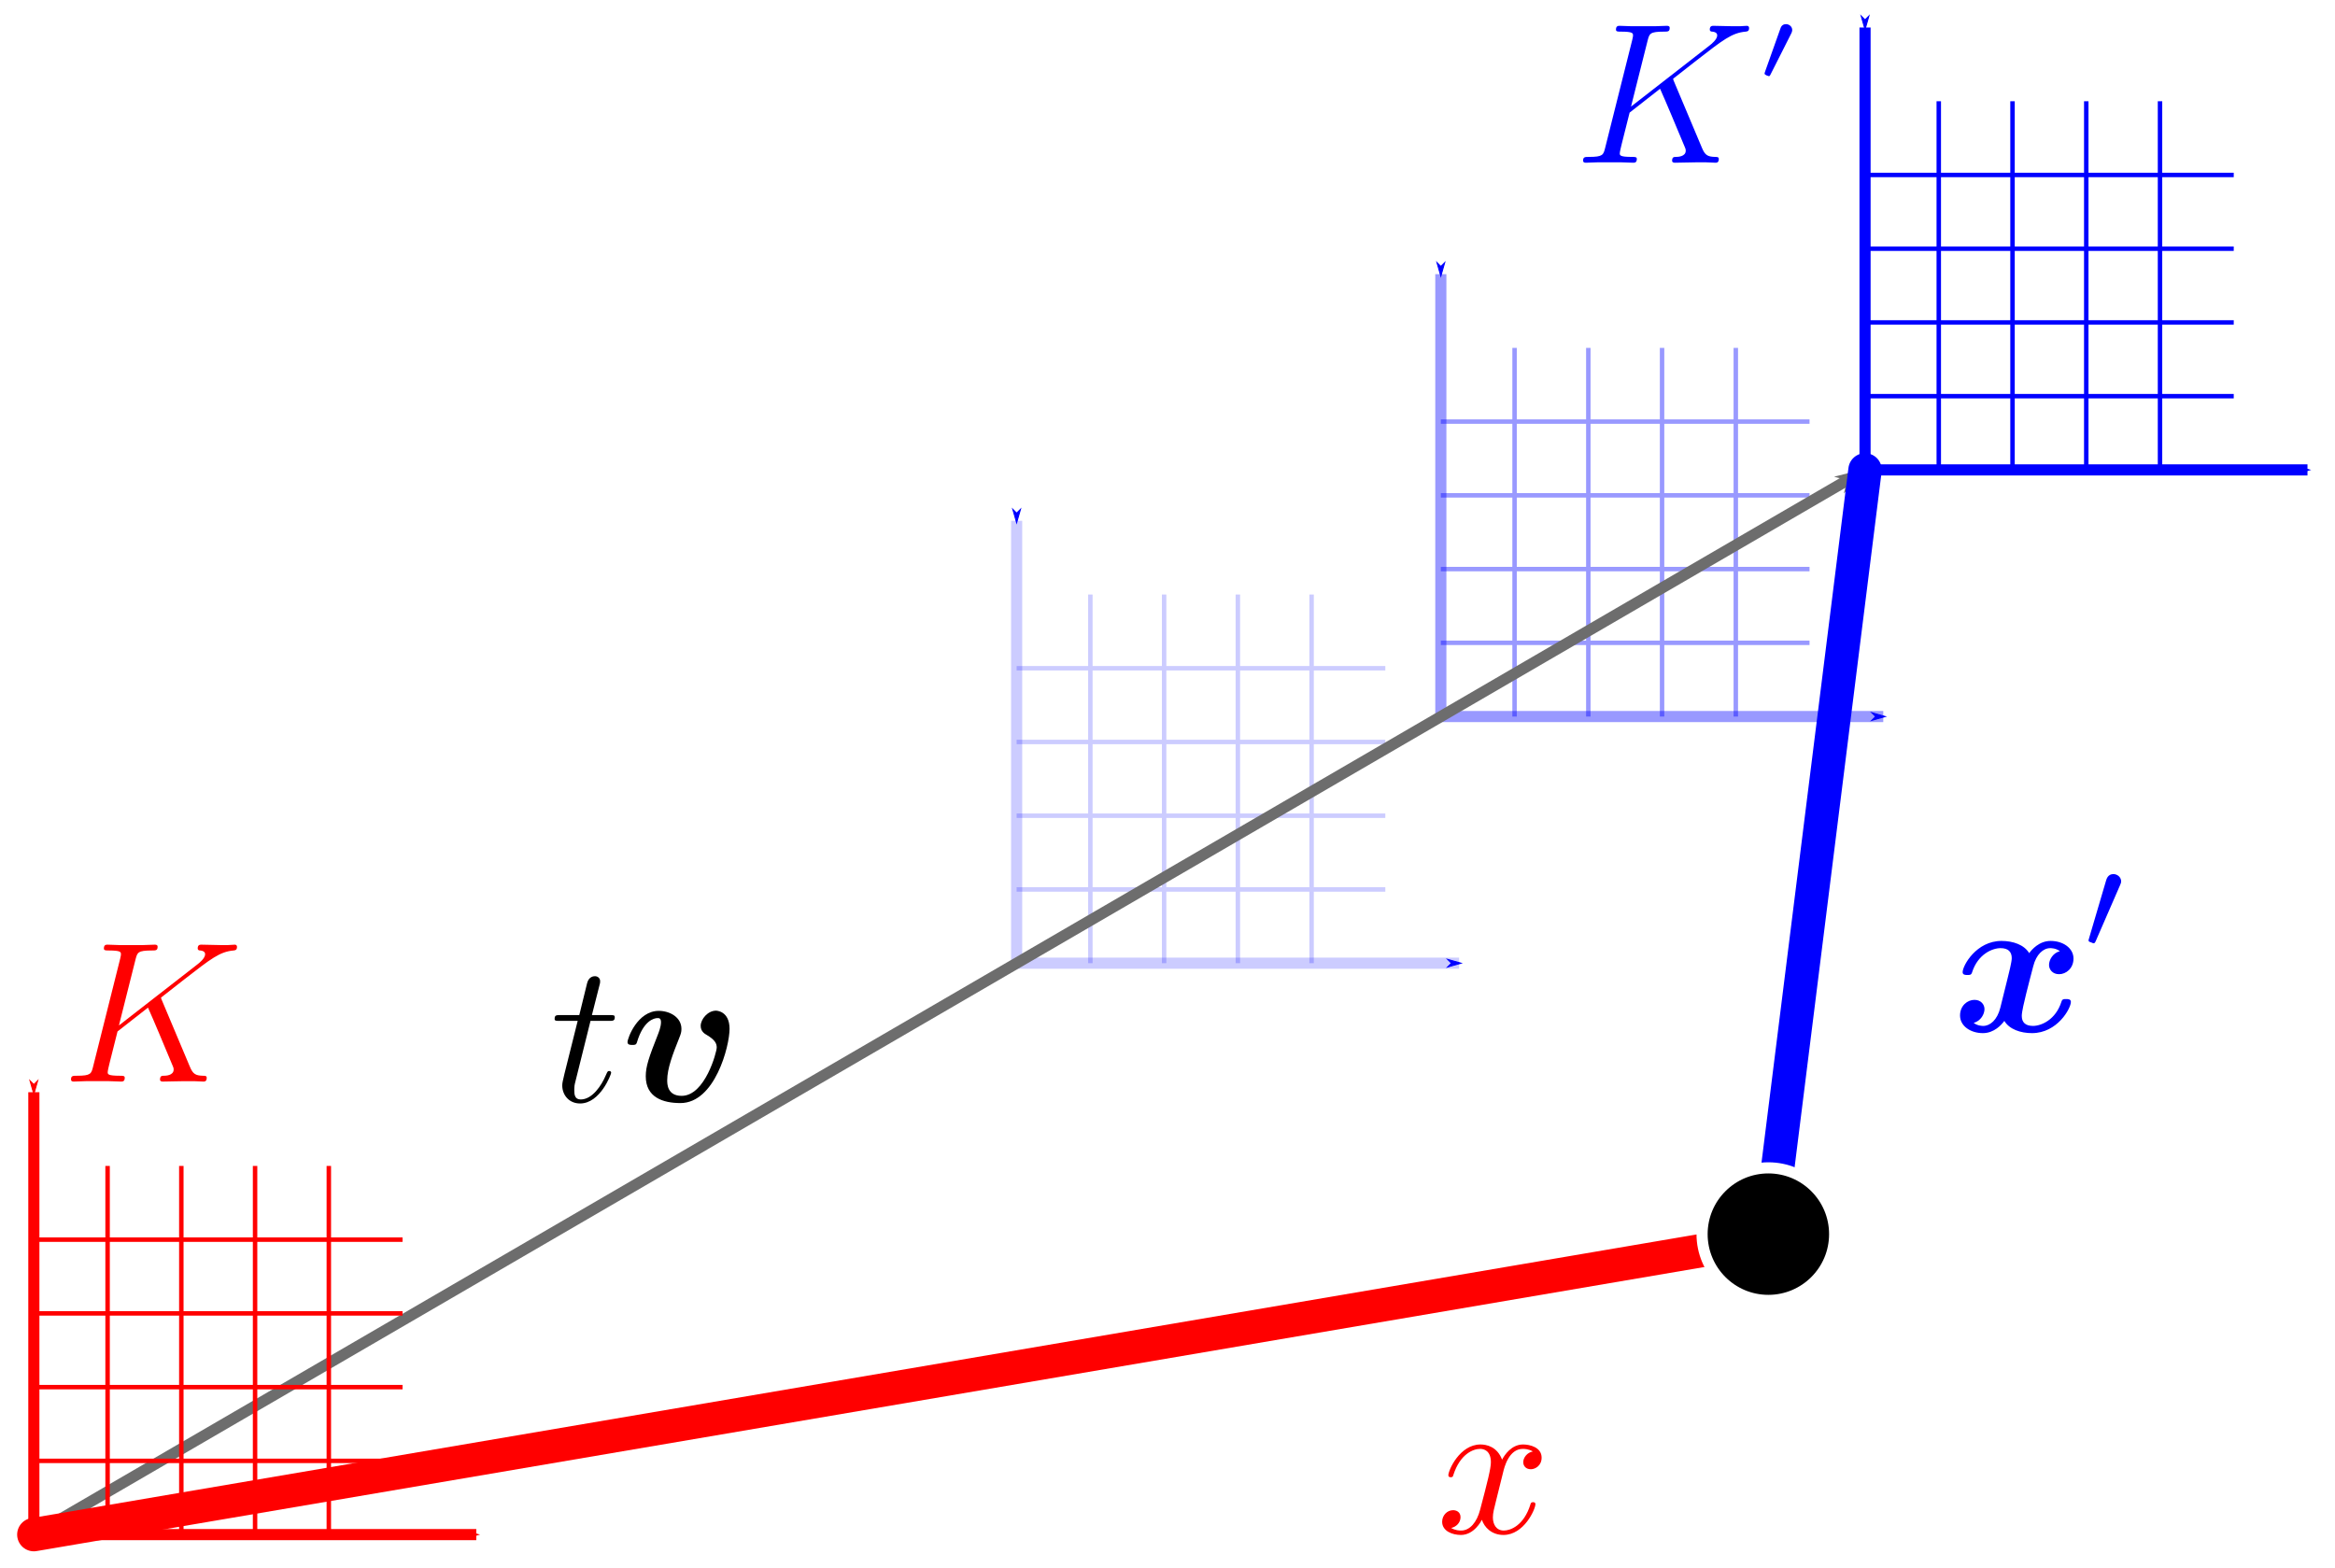 <?xml version="1.0" encoding="UTF-8"?>
<svg width="209.67" height="140.854" version="1.1" viewBox="0 0 209.67 140.854" xmlns="http://www.w3.org/2000/svg"><defs><marker id="marker7067-9" overflow="visible" orient="auto"><path transform="matrix(.4 0 0 .4 4 0)" d="m0 0 5-5-17.5 5 17.5 5z" fill="#00f" fill-rule="evenodd" stroke="#00f" stroke-width="1pt"/></marker><marker id="marker7227-1" overflow="visible" orient="auto"><path transform="matrix(-.4 0 0 -.4 -4 0)" d="m0 0 5-5-17.5 5 17.5 5z" fill="#00f" fill-rule="evenodd" stroke="#00f" stroke-width="1pt"/></marker><marker id="Arrow1Mstart" overflow="visible" orient="auto"><path transform="matrix(.4 0 0 .4 4 0)" d="m0 0 5-5-17.5 5 17.5 5z" fill="#00f" fill-rule="evenodd" stroke="#00f" stroke-width="1pt"/></marker><marker id="marker5278" overflow="visible" orient="auto"><path transform="matrix(-.4 0 0 -.4 -4 0)" d="m0 0 5-5-17.5 5 17.5 5z" fill="#00f" fill-rule="evenodd" stroke="#00f" stroke-width="1pt"/></marker><marker id="marker7607-4" overflow="visible" orient="auto"><path transform="matrix(-.8 0 0 -.8 -10 0)" d="m0 0 5-5-17.5 5 17.5 5z" fill="#6d6d6d" fill-rule="evenodd" stroke="#6d6d6d" stroke-width="1pt"/></marker><marker id="marker6391-1" overflow="visible" orient="auto"><path transform="matrix(.4 0 0 .4 4 0)" d="m0 0 5-5-17.5 5 17.5 5z" fill="#f00" fill-rule="evenodd" stroke="#f00" stroke-width="1pt"/></marker><marker id="marker6527-2" overflow="visible" orient="auto"><path transform="matrix(-.4 0 0 -.4 -4 0)" d="m0 0 5-5-17.5 5 17.5 5z" fill="#f00" fill-rule="evenodd" stroke="#f00" stroke-width="1pt"/></marker><marker id="marker6753-8" overflow="visible" orient="auto"><path transform="matrix(.4 0 0 .4 4 0)" d="m0 0 5-5-17.5 5 17.5 5z" fill="#00f" fill-rule="evenodd" stroke="#00f" stroke-width="1pt"/></marker><marker id="marker6901-8" overflow="visible" orient="auto"><path transform="matrix(-.4 0 0 -.4 -4 0)" d="m0 0 5-5-17.5 5 17.5 5z" fill="#00f" fill-rule="evenodd" stroke="#00f" stroke-width="1pt"/></marker><marker id="marker6395" overflow="visible" orient="auto"><path transform="matrix(-.4 0 0 -.4 -4 0)" d="m0 0 5-5-17.5 5 17.5 5z" fill="#f00" fill-rule="evenodd" stroke="#f00" stroke-width="1pt"/></marker><marker id="marker8009" overflow="visible" orient="auto"><path transform="matrix(-.4 0 0 -.4 -4 0)" d="m0 0 5-5-17.5 5 17.5 5z" fill="#00f" fill-rule="evenodd" stroke="#00f" stroke-width="1pt"/></marker></defs><g transform="translate(-13.736 -261.171)"><g shape-rendering="auto"><g stroke="#00f"><path d="m143.115 285.791v39.729h39.729" color="#000000" color-rendering="auto" fill="none" image-rendering="auto" marker="none" marker-end="url(#marker7227-1)" marker-start="url(#marker7067-9)" opacity=".4" solid-color="#000000" style="isolation:auto;mix-blend-mode:normal"/><path d="m169.602 292.413v33.108m-6.622-33.108v33.108m-6.622-33.108v33.108m-6.622-33.108v33.108m-6.622-6.622h33.108m-33.108-6.622h33.108m-33.108-6.622h33.108m-33.108-6.622h33.108" color="#000000" color-rendering="auto" fill="#fff" image-rendering="auto" opacity=".4" solid-color="#000000" stroke-width=".4" style="isolation:auto;mix-blend-mode:normal"/><path d="m105.025 307.941v39.729h39.729" color="#000000" color-rendering="auto" fill="none" image-rendering="auto" marker="none" marker-end="url(#marker5278)" marker-start="url(#Arrow1Mstart)" opacity=".2" solid-color="#000000" style="isolation:auto;mix-blend-mode:normal"/><path d="m131.511 314.562v33.108m-6.622-33.108v33.108m-6.622-33.108v33.108m-6.622-33.108v33.108m-6.622-6.622h33.108m-33.108-6.622h33.108m-33.108-6.622h33.108m-33.108-6.622h33.108" color="#000000" color-rendering="auto" fill="#fff" image-rendering="auto" opacity=".2" solid-color="#000000" stroke-width=".4" style="isolation:auto;mix-blend-mode:normal"/></g><g><path d="m16.776 398.986 164.431-95.615" color="#000000" color-rendering="auto" fill="none" image-rendering="auto" marker-end="url(#marker7607-4)" solid-color="#000000" stroke="#6d6d6d" style="isolation:auto;mix-blend-mode:normal"/><path d="m16.776 359.257v39.729h39.729" color="#000000" color-rendering="auto" fill="none" image-rendering="auto" marker="none" marker-end="url(#marker6527-2)" marker-start="url(#marker6391-1)" solid-color="#000000" stroke="#f00" style="isolation:auto;mix-blend-mode:normal"/><path d="m43.262 365.878v33.108m-6.622-33.108v33.108m-6.622-33.108v33.108m-6.622-33.108v33.108m-6.622-6.622h33.108m-33.108-6.622h33.108m-33.108-6.622h33.108m-33.108-6.622h33.108" color="#000000" color-rendering="auto" fill="#fff" image-rendering="auto" solid-color="#000000" stroke="#f00" stroke-width=".4" style="isolation:auto;mix-blend-mode:normal"/><path d="m181.206 263.642v39.729h39.729" color="#000000" color-rendering="auto" fill="none" image-rendering="auto" marker="none" marker-end="url(#marker6901-8)" marker-start="url(#marker6753-8)" solid-color="#000000" stroke="#00f" style="isolation:auto;mix-blend-mode:normal"/><path d="m207.693 270.263v33.108m-6.622-33.108v33.108m-6.622-33.108v33.108m-6.622-33.108v33.108m-6.622-6.622h33.108m-33.108-6.622h33.108m-33.108-6.622h33.108m-33.108-6.622h33.108" color="#000000" color-rendering="auto" fill="#fff" image-rendering="auto" solid-color="#000000" stroke="#00f" stroke-width=".4" style="isolation:auto;mix-blend-mode:normal"/></g><path d="m16.776 398.986 149.952-25.543" color="#000000" color-rendering="auto" fill="none" image-rendering="auto" marker-end="url(#marker6395)" solid-color="#000000" stroke="#f00" stroke-linecap="round" stroke-width="3" style="isolation:auto;mix-blend-mode:normal"/><path d="m181.206 303.371-7.841 62.658" color="#000000" color-rendering="auto" fill="none" image-rendering="auto" marker-end="url(#marker8009)" solid-color="#000000" stroke="#00f" stroke-linecap="round" stroke-width="3" style="isolation:auto;mix-blend-mode:normal"/><circle cx="172.525" cy="372.003" r="5.952" color="#000000" color-rendering="auto" image-rendering="auto" solid-color="#000000" stroke="#fff" style="isolation:auto;mix-blend-mode:normal"/></g><g stroke-linejoin="round" stroke-miterlimit="1e5" stroke-width="1.5"><path d="m28.285 351.029c-0.018-0.054-0.09-0.198-0.09-0.252 0-0.018 0.018-0.036 0.324-0.27l1.746-1.368c2.412-1.872 3.204-2.502 4.446-2.61 0.126-0.018 0.306-0.018 0.306-0.324 0-0.108-0.054-0.198-0.198-0.198-0.198 0-0.414 0.036-0.612 0.036h-0.684c-0.558 0-1.152-0.036-1.692-0.036-0.126 0-0.342 0-0.342 0.324 0 0.18 0.126 0.198 0.234 0.198 0.198 0.018 0.432 0.09 0.432 0.342 0 0.36-0.54 0.792-0.684 0.9l-7.056 5.49 1.494-5.94c0.162-0.612 0.198-0.792 1.476-0.792 0.342 0 0.504 0 0.504-0.342 0-0.18-0.18-0.18-0.27-0.18-0.324 0-0.702 0.036-1.044 0.036h-2.124c-0.324 0-0.72-0.036-1.044-0.036-0.144 0-0.342 0-0.342 0.342 0 0.18 0.162 0.18 0.432 0.18 1.098 0 1.098 0.144 1.098 0.342 0 0.036 0 0.144-0.072 0.414l-2.43 9.684c-0.162 0.63-0.198 0.81-1.458 0.81-0.342 0-0.522 0-0.522 0.324 0 0.198 0.162 0.198 0.27 0.198 0.342 0 0.702-0.036 1.044-0.036h2.106c0.342 0 0.72 0.036 1.062 0.036 0.144 0 0.342 0 0.342-0.342 0-0.18-0.162-0.18-0.432-0.18-1.098 0-1.098-0.144-1.098-0.324 0-0.126 0.108-0.576 0.18-0.864l0.702-2.79 2.736-2.142c0.522 1.152 1.476 3.456 2.214 5.22 0.054 0.108 0.09 0.216 0.09 0.342 0 0.54-0.72 0.558-0.882 0.558s-0.342 0-0.342 0.342c0 0.18 0.198 0.18 0.252 0.18 0.63 0 1.296-0.036 1.926-0.036h0.864c0.27 0 0.576 0.036 0.846 0.036 0.108 0 0.306 0 0.306-0.342 0-0.18-0.162-0.18-0.342-0.18-0.666-0.018-0.9-0.162-1.17-0.81z" fill="#f00"/><path d="m164.062 268.512c-0.018-0.054-0.09-0.198-0.09-0.252 0-0.018 0.018-0.036 0.324-0.27l1.746-1.368c2.412-1.872 3.204-2.502 4.446-2.61 0.126-0.018 0.306-0.018 0.306-0.324 0-0.108-0.054-0.198-0.198-0.198-0.198 0-0.414 0.036-0.612 0.036h-0.684c-0.558 0-1.152-0.036-1.692-0.036-0.126 0-0.342 0-0.342 0.324 0 0.18 0.126 0.198 0.234 0.198 0.198 0.018 0.432 0.09 0.432 0.342 0 0.36-0.54 0.792-0.684 0.9l-7.056 5.49 1.494-5.94c0.162-0.612 0.198-0.792 1.476-0.792 0.342 0 0.504 0 0.504-0.342 0-0.18-0.18-0.18-0.27-0.18-0.324 0-0.702 0.036-1.044 0.036h-2.124c-0.324 0-0.72-0.036-1.044-0.036-0.144 0-0.342 0-0.342 0.342 0 0.18 0.162 0.18 0.432 0.18 1.098 0 1.098 0.144 1.098 0.342 0 0.036 0 0.144-0.072 0.414l-2.43 9.684c-0.162 0.63-0.198 0.81-1.458 0.81-0.342 0-0.522 0-0.522 0.324 0 0.198 0.162 0.198 0.27 0.198 0.342 0 0.702-0.036 1.044-0.036h2.106c0.342 0 0.72 0.036 1.062 0.036 0.144 0 0.342 0 0.342-0.342 0-0.18-0.162-0.18-0.432-0.18-1.098 0-1.098-0.144-1.098-0.324 0-0.126 0.108-0.576 0.18-0.864l0.702-2.79 2.736-2.142c0.522 1.152 1.476 3.456 2.214 5.22 0.054 0.108 0.09 0.216 0.09 0.342 0 0.54-0.72 0.558-0.882 0.558s-0.342 0-0.342 0.342c0 0.18 0.198 0.18 0.252 0.18 0.63 0 1.296-0.036 1.926-0.036h0.864c0.27 0 0.576 0.036 0.846 0.036 0.108 0 0.306 0 0.306-0.342 0-0.18-0.162-0.18-0.342-0.18-0.666-0.018-0.9-0.162-1.17-0.81z" fill="#00f"/><path d="m174.577 264.182c8e-3 -8e-3 0.09-0.179 0.09-0.314 0-0.323-0.287-0.529-0.556-0.529-0.368 0-0.466 0.278-0.511 0.412l-1.381 3.882c-0.036 0.108-0.036 0.135-0.036 0.143 0 0.143 0.377 0.233 0.386 0.233 0.081 0 0.099-0.045 0.152-0.152z" fill="#00f"/><path d="m148.705 393.403c0.108-0.466 0.52-2.116 1.775-2.116 0.09 0 0.52 0 0.897 0.233-0.502 0.09-0.861 0.538-0.861 0.968 0 0.287 0.197 0.628 0.681 0.628 0.395 0 0.968-0.323 0.968-1.04 0-0.932-1.058-1.184-1.668-1.184-1.04 0-1.668 0.95-1.883 1.363-0.448-1.184-1.417-1.363-1.937-1.363-1.865 0-2.887 2.313-2.887 2.762 0 0.179 0.179 0.179 0.215 0.179 0.143 0 0.197-0.036 0.233-0.197 0.61-1.901 1.793-2.349 2.403-2.349 0.341 0 0.968 0.161 0.968 1.202 0 0.556-0.305 1.757-0.968 4.268-0.287 1.112-0.915 1.865-1.704 1.865-0.108 0-0.52 0-0.897-0.233 0.448-0.09 0.843-0.466 0.843-0.968 0-0.484-0.395-0.628-0.664-0.628-0.538 0-0.986 0.466-0.986 1.04 0 0.825 0.897 1.184 1.686 1.184 1.184 0 1.829-1.255 1.883-1.363 0.215 0.664 0.861 1.363 1.937 1.363 1.847 0 2.869-2.313 2.869-2.762 0-0.179-0.161-0.179-0.215-0.179-0.161 0-0.197 0.072-0.233 0.197-0.592 1.919-1.811 2.349-2.385 2.349-0.699 0-0.986-0.574-0.986-1.184 0-0.395 0.108-0.789 0.305-1.578z" fill="#f00"/></g><g stroke-linejoin="round" stroke-miterlimit="1e5"><path d="m66.761 352.852h1.656c0.342 0 0.522 0 0.522-0.324 0-0.198-0.108-0.198-0.468-0.198h-1.584l0.666-2.628c0.072-0.252 0.072-0.288 0.072-0.414 0-0.288-0.234-0.45-0.468-0.45-0.144 0-0.558 0.054-0.702 0.63l-0.702 2.862h-1.692c-0.36 0-0.522 0-0.522 0.342 0 0.18 0.126 0.18 0.468 0.18h1.602l-1.188 4.752c-0.144 0.63-0.198 0.81-0.198 1.044 0 0.846 0.594 1.62 1.602 1.62 1.818 0 2.79-2.628 2.79-2.754 0-0.108-0.072-0.162-0.18-0.162-0.036 0-0.108 0-0.144 0.072-0.018 0.018-0.036 0.036-0.162 0.324-0.378 0.9-1.206 2.16-2.25 2.16-0.54 0-0.576-0.45-0.576-0.846 0-0.018 0-0.36 0.054-0.576z" stroke-width="1.5"/><path d="m79.246 353.572c0-1.638-1.206-1.638-1.224-1.638-0.72 0-1.368 0.756-1.368 1.368 0 0.504 0.378 0.72 0.54 0.81 0.756 0.45 0.9 0.774 0.9 1.134 0 0.396-1.044 4.338-3.15 4.338-1.296 0-1.296-1.08-1.296-1.404 0-1.044 0.504-2.358 1.08-3.798 0.144-0.36 0.198-0.522 0.198-0.81 0-1.044-1.044-1.62-2.034-1.62-1.908 0-2.808 2.448-2.808 2.808 0 0.252 0.27 0.252 0.432 0.252 0.216 0 0.342 0 0.414-0.234 0.576-1.944 1.53-2.178 1.854-2.178 0.126 0 0.306 0 0.306 0.378 0 0.414-0.216 0.936-0.27 1.08-0.828 2.088-1.098 2.898-1.098 3.762 0 1.908 1.548 2.412 3.114 2.412 3.096 0 4.41-5.112 4.41-6.66z" stroke-width="1.5"/><path d="m198.7 346.589c-0.648 0.18-0.972 0.792-0.972 1.242 0 0.396 0.306 0.828 0.9 0.828 0.63 0 1.296-0.522 1.296-1.404 0-0.954-0.954-1.584-2.052-1.584-1.026 0-1.692 0.774-1.926 1.098-0.45-0.756-1.458-1.098-2.484-1.098-2.268 0-3.492 2.214-3.492 2.808 0 0.252 0.27 0.252 0.432 0.252 0.216 0 0.342 0 0.414-0.234 0.522-1.638 1.818-2.178 2.556-2.178 0.684 0 1.008 0.324 1.008 0.9 0 0.342-0.252 1.332-0.414 1.98l-0.612 2.466c-0.27 1.098-0.918 1.638-1.53 1.638-0.09 0-0.504 0-0.864-0.27 0.648-0.18 0.972-0.792 0.972-1.242 0-0.396-0.306-0.828-0.9-0.828-0.63 0-1.296 0.522-1.296 1.404 0 0.954 0.954 1.584 2.052 1.584 1.026 0 1.692-0.774 1.926-1.098 0.45 0.756 1.458 1.098 2.484 1.098 2.268 0 3.492-2.214 3.492-2.808 0-0.252-0.27-0.252-0.432-0.252-0.216 0-0.342 0-0.414 0.234-0.522 1.638-1.818 2.178-2.556 2.178-0.684 0-1.008-0.324-1.008-0.9 0-0.378 0.234-1.332 0.396-1.998 0.126-0.468 0.54-2.16 0.63-2.448 0.27-1.08 0.9-1.638 1.53-1.638 0.09 0 0.504 0 0.864 0.27z" color="#000000" color-rendering="auto" fill="#00f" image-rendering="auto" shape-rendering="auto" solid-color="#000000" stroke-width="1.2" style="isolation:auto;mix-blend-mode:normal"/><path d="m204.096 340.687c0.06-0.156 0.108-0.24 0.108-0.36 0-0.396-0.36-0.66-0.696-0.66-0.48 0-0.612 0.42-0.66 0.588l-1.524 5.172c-0.048 0.144-0.048 0.18-0.048 0.192 0 0.108 0.072 0.132 0.192 0.168 0.216 0.096 0.24 0.096 0.264 0.096 0.036 0 0.108 0 0.192-0.204z" color="#000000" color-rendering="auto" fill="#00f" image-rendering="auto" shape-rendering="auto" solid-color="#000000" stroke-width="1.2" style="isolation:auto;mix-blend-mode:normal"/></g></g></svg>
